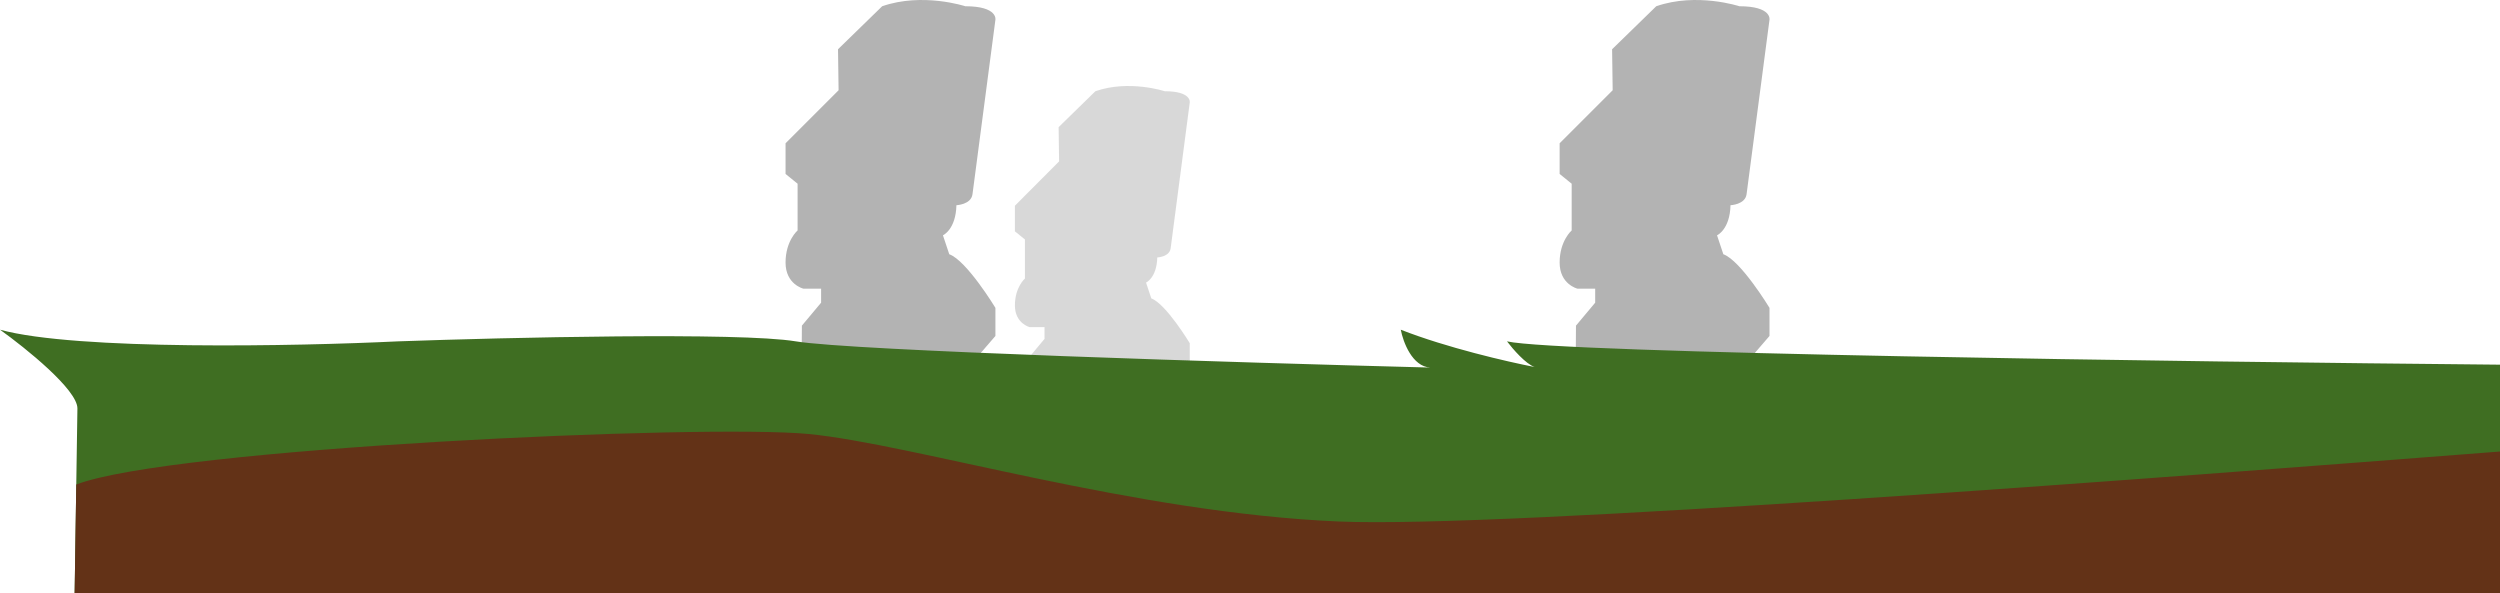 <svg width="872" height="207" viewBox="0 0 872 207" fill="none" xmlns="http://www.w3.org/2000/svg">
<path d="M358.666 137H407.155L414.986 127.894V119.707C414.986 119.707 406.655 105.922 401.572 104.084L399.74 98.57C399.74 98.57 403.489 96.899 403.655 89.798C403.655 89.798 407.904 89.631 408.321 86.624C408.737 83.616 414.986 35.746 414.986 35.746C414.986 35.746 415.736 31.819 406.238 31.819C406.238 31.819 393.824 27.726 382.077 31.819L369.247 44.351L369.413 56.297L354 71.753V80.692L357.499 83.532V97.15C357.499 97.15 354 100.158 354 106.507C354 112.856 359.165 114.109 359.165 114.109H364.331V118.203L358.749 124.886L358.666 137Z" fill="#B3B3B3" fill-opacity="0.5"/>
<path d="M279.6 128.078H337.8L347.2 117.178V107.378C347.2 107.378 337.2 90.878 331.1 88.678L328.9 82.078C328.9 82.078 333.4 80.078 333.6 71.578C333.6 71.578 338.7 71.378 339.2 67.778C339.7 64.178 347.2 6.878 347.2 6.878C347.2 6.878 348.1 2.178 336.7 2.178C336.7 2.178 321.8 -2.722 307.7 2.178L292.3 17.178L292.5 31.478L274 49.978V60.678L278.2 64.078V80.378C278.2 80.378 274 83.978 274 91.578C274 99.178 280.2 100.678 280.2 100.678H286.4V105.578L279.7 113.578L279.6 128.078Z" fill="#B3B3B3"/>
<path d="M549.6 128.078H607.8L617.2 117.178V107.378C617.2 107.378 607.2 90.878 601.1 88.678L598.9 82.078C598.9 82.078 603.4 80.078 603.6 71.578C603.6 71.578 608.7 71.378 609.2 67.778C609.7 64.178 617.2 6.878 617.2 6.878C617.2 6.878 618.1 2.178 606.7 2.178C606.7 2.178 591.8 -2.722 577.7 2.178L562.3 17.178L562.5 31.478L544 49.978V60.678L548.2 64.078V80.378C548.2 80.378 544 83.978 544 91.578C544 99.178 550.2 100.678 550.2 100.678H556.4V105.578L549.7 113.578L549.6 128.078Z" fill="#B3B3B3"/>
<path d="M525.641 119.066C543.225 123.133 761.471 126.182 872 127.199V207H26.03L27.004 142.448C27.004 135.941 9.001 121.438 0 115C26.627 122.319 103.621 120.761 138.789 119.066C176.888 117.711 257.985 115.813 277.579 119.066C297.135 122.313 433.021 126.505 498.893 128.206C492.608 127.88 489.41 119.321 488.588 115C504.556 121.266 525.688 126.149 535.267 128.014C532.183 126.936 527.695 121.787 525.641 119.066Z" fill="#3F6E22"/>
<path d="M26.03 207L26.603 169C59.629 156.284 245.524 147.826 282.106 151.386C318.689 154.947 395.41 178.852 467.051 181.904C524.363 184.345 754.123 166.645 872 157.49V207H26.03Z" fill="#633217"/>
</svg>
